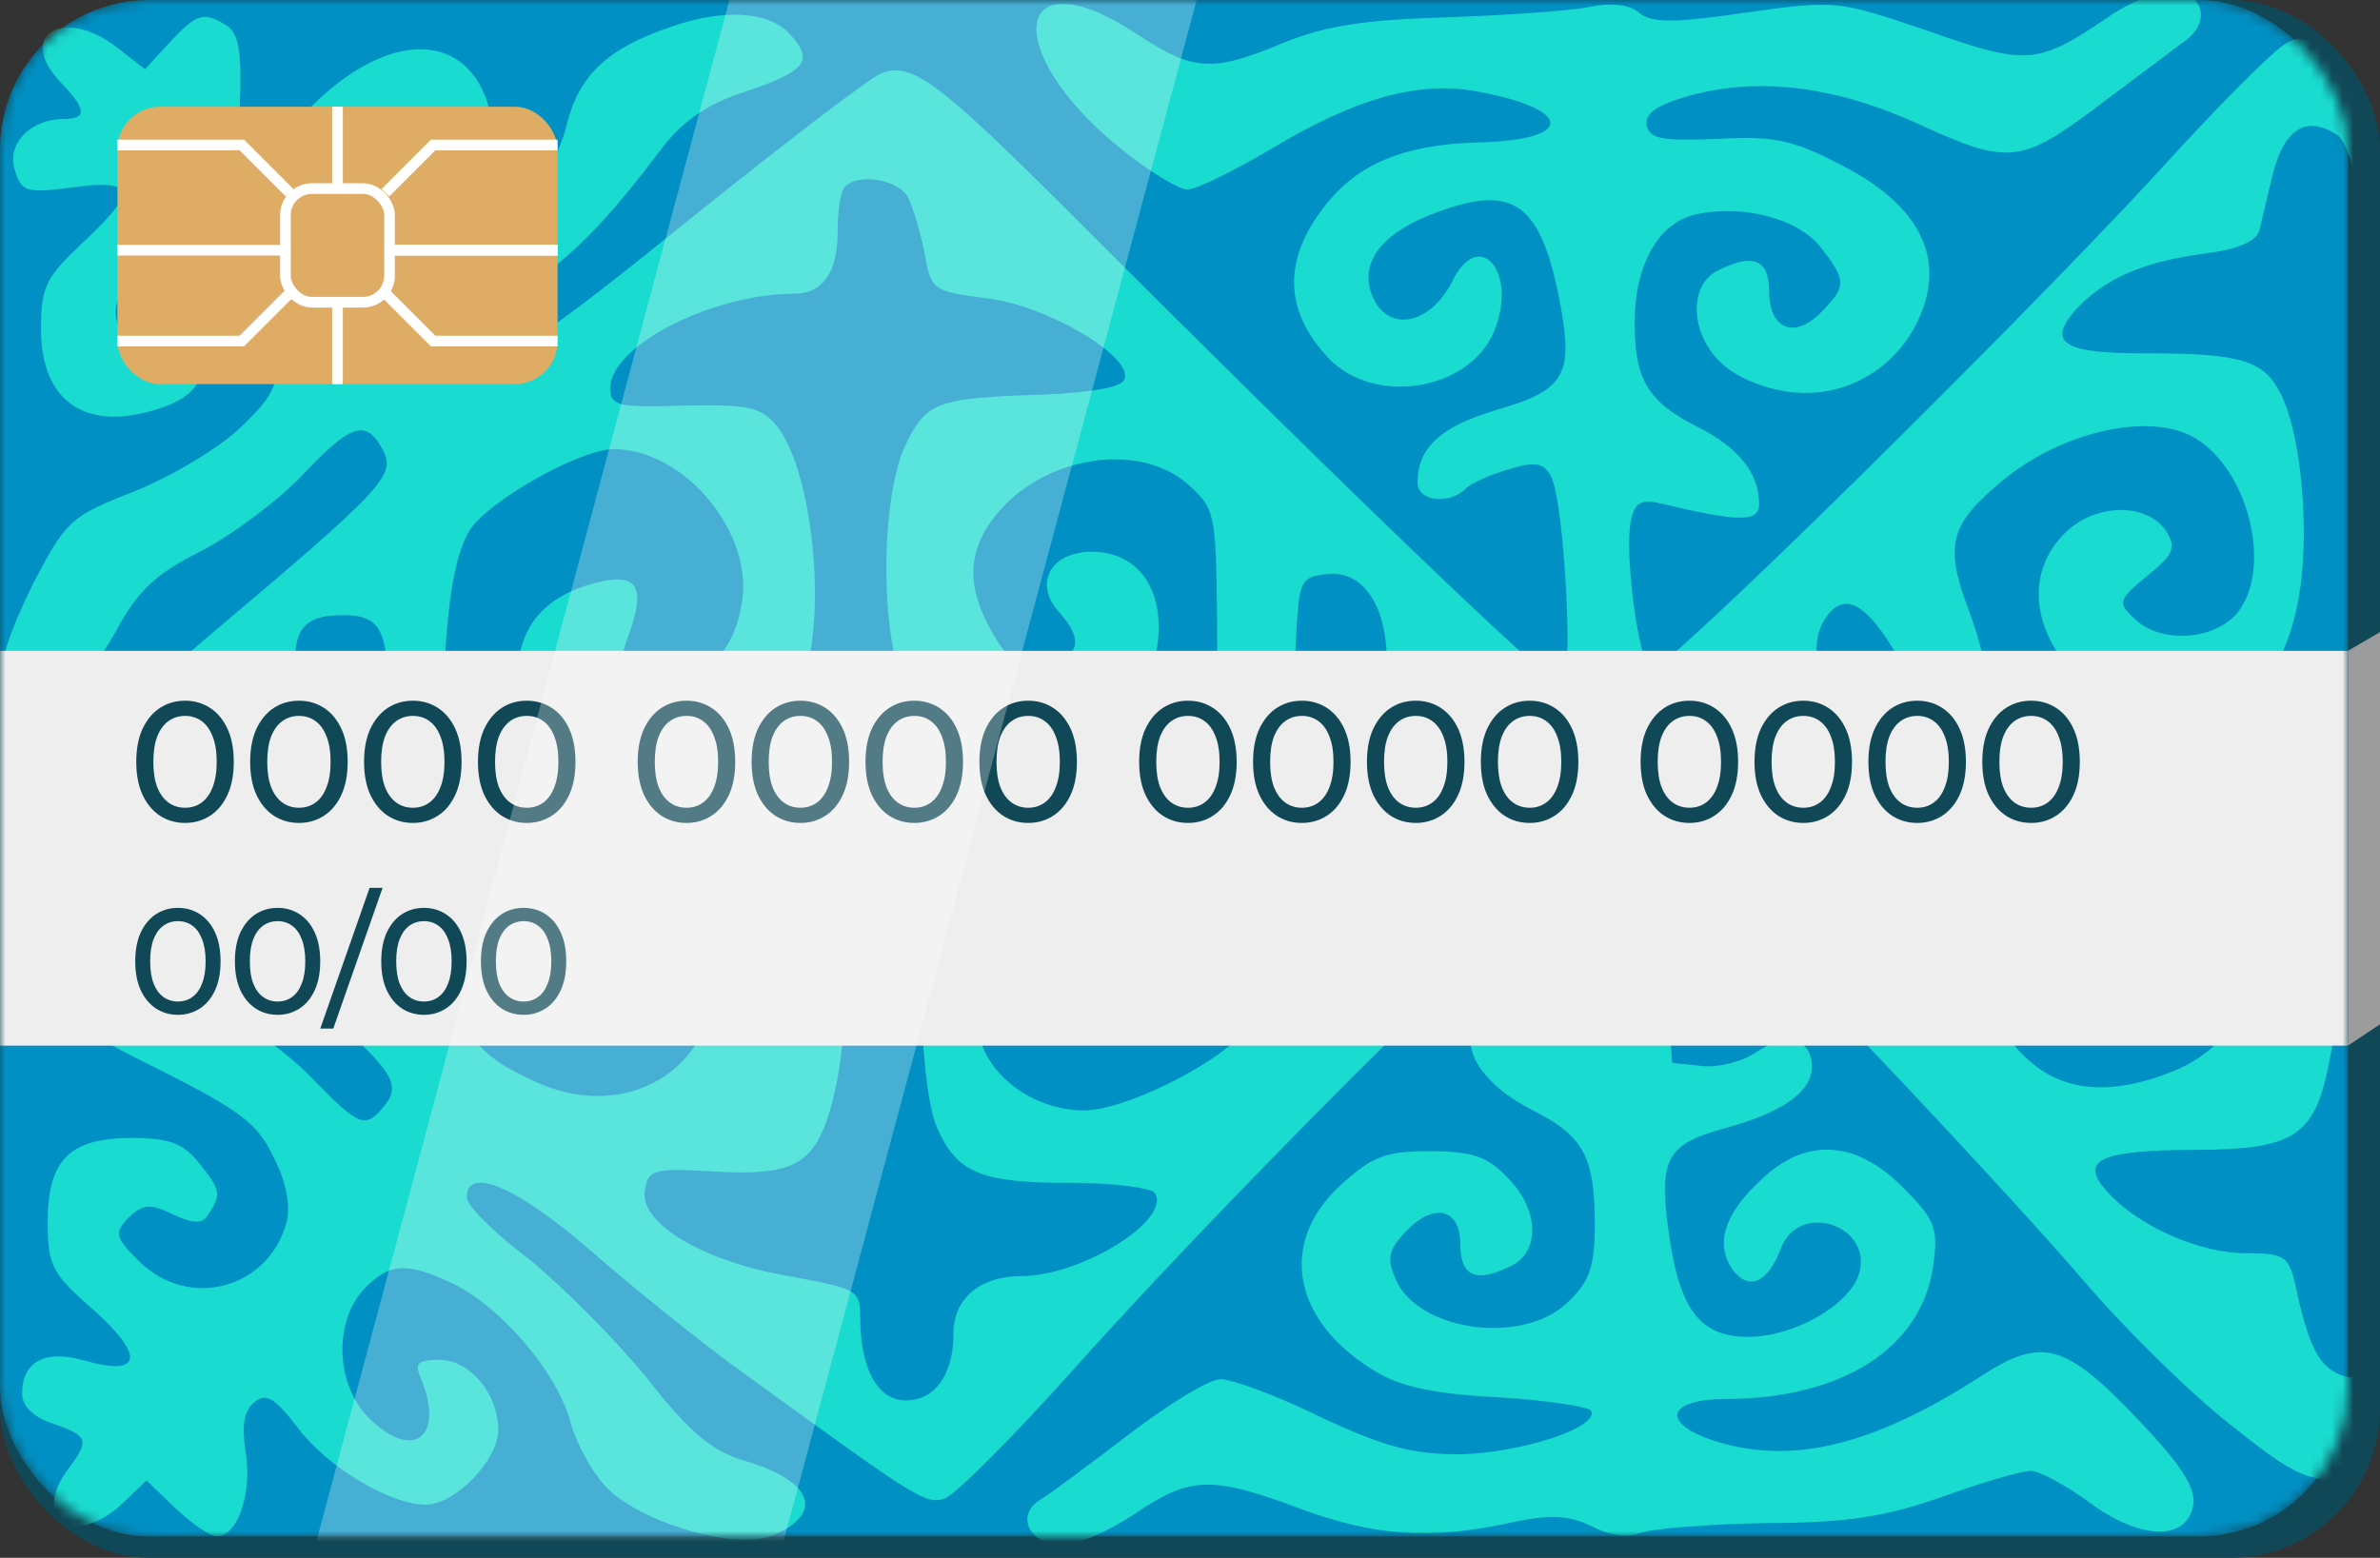 <svg width="223" height="146" viewBox="0 0 223 146" fill="none" xmlns="http://www.w3.org/2000/svg">
<rect x="0" y="0" width="223" height="146" fill="#333333" stroke="none"/>
<rect width="223" height="146" rx="14" fill="#114857"/>
<mask id="mask0_129_1325" style="mask-type:alpha" maskUnits="userSpaceOnUse" x="0" y="0" width="220" height="144">
<rect width="220" height="144" rx="14" fill="#0190C4"/>
</mask>
<g mask="url(#mask0_129_1325)">
<rect width="220" height="144" rx="14" fill="#0190C4"/>
<path d="M197.518 1.61C190.933 6.082 189.963 6.181 180.649 2.9C172.112 0.007 172.015 0.007 163.581 1.185C156.795 2.167 154.759 2.17 153.594 1.203C152.72 0.428 150.974 0.238 149.036 0.629C147.291 1.02 141.28 1.418 135.657 1.622C127.997 1.829 124.217 2.418 120.341 3.976C113.656 6.8 111.813 6.706 106.571 3.225C95.019 -4.415 93.581 4.605 104.844 13.796C107.563 16.022 110.475 17.762 111.251 17.761C112.123 17.759 115.611 16.008 119.098 13.965C126.847 9.298 132.565 7.639 137.996 8.502C147.404 10.134 147.797 13.139 138.489 13.349C131.605 13.556 127.245 15.309 124.149 19.289C120.183 24.338 120.288 29.089 124.465 33.542C128.74 38.092 137.658 36.622 139.975 31.091C142.292 25.56 138.6 21.203 136.088 26.347C133.866 30.714 129.697 31.206 128.43 27.33C127.552 24.519 129.487 21.995 133.75 20.242C141.502 17.126 144.122 18.672 145.98 27.396C147.545 35.15 146.869 36.509 140.085 38.46C134.949 40.02 132.819 41.963 132.825 45.26C132.828 47.005 135.834 47.291 137.286 45.834C137.867 45.251 139.708 44.472 141.355 43.984C143.875 43.204 144.651 43.397 145.332 44.656C146.597 47.175 147.499 64.239 146.336 64.241C145.269 64.243 125.164 44.886 101.852 21.559C87.962 7.621 85.535 5.783 82.628 6.854C81.659 7.147 73.331 13.561 64.133 20.946C52.417 30.469 46.8 34.358 45.345 34.166C41.563 33.591 42.432 31.65 48.243 27.762C53.666 23.971 56.473 21.251 62.181 13.678C64.019 11.347 66.343 9.695 69.735 8.622C75.549 6.673 76.323 5.702 73.992 3.185C72.049 1.055 67.782 0.772 62.84 2.526C57.026 4.475 54.315 7.001 53.159 11.463C51.812 16.992 47.554 22.042 42.129 24.669C38.351 26.518 37.478 26.617 35.149 25.457C29.327 22.753 30.183 13.734 36.384 10.911C39.581 9.451 40.845 11.194 39.397 15.075C38.046 18.471 38.726 19.149 42.02 17.882C45.411 16.616 46.956 12.638 45.398 8.859C42.769 2.658 35.595 3.349 28.82 10.342C26.304 12.965 23.786 14.812 23.204 14.522C22.718 14.232 22.326 11.518 22.514 8.608C22.605 4.73 22.311 3.082 21.243 2.405C19.108 1.051 18.429 1.246 15.913 3.966L13.59 6.491L10.969 4.459C6.017 0.589 1.464 3.215 5.641 7.668C8.167 10.282 8.169 11.155 5.938 11.158C2.836 11.164 0.61 13.495 1.39 15.918C1.975 17.953 2.46 18.146 6.822 17.556C12.736 16.77 12.932 17.933 7.704 22.791C4.316 25.997 3.833 26.87 3.84 30.845C3.852 37.73 8.123 40.534 14.907 38.292C17.329 37.512 18.588 36.443 18.973 34.697C19.743 31.787 17.994 29.56 16.252 31.308C14.413 33.154 11.794 32.674 11.014 30.348C9.454 25.503 18.564 22.772 23.613 26.738C25.555 28.286 26.139 29.546 26.144 32.648C26.15 36.042 25.57 37.207 22.473 40.121C20.44 42.064 15.985 44.69 12.593 46.053C6.586 48.391 6.198 48.779 3.106 54.699C-0.275 61.59 -0.755 64.596 1.478 66.435C3.615 68.273 7.488 65.163 10.871 59.146C12.9 55.361 14.546 53.807 18.809 51.666C21.812 50.109 26.072 46.902 28.298 44.571C32.847 39.715 34.301 39.227 35.857 42.134C37.122 44.556 36.154 45.624 19.211 59.907C13.015 65.154 7.594 70.399 7.208 71.564C6.534 73.892 11.196 78.732 27.995 92.762C36.735 100.115 37.804 101.471 35.965 103.704C34.224 105.841 33.642 105.551 29.368 101.195C27.328 98.968 23.056 95.873 19.853 94.133C15.194 91.718 13.64 90.266 11.403 86.004C4.399 73.12 -2.962 77.69 3.751 90.768C6.184 95.709 6.961 96.289 15.113 100.347C22.391 104.019 24.139 105.277 25.599 108.377C26.766 110.605 27.255 112.931 26.87 114.483C25.233 120.789 17.673 122.838 13.011 118.192C10.777 115.966 10.679 115.578 12.034 114.121C13.389 112.858 14.068 112.76 16.203 113.823C18.338 114.789 19.016 114.691 19.596 113.72C20.757 111.876 20.659 111.488 18.619 108.971C17.161 107.131 15.803 106.649 12.312 106.655C6.494 106.665 4.462 108.705 4.472 114.619C4.479 118.595 4.868 119.37 8.753 122.757C13.608 127.111 13.321 129.051 7.888 127.509C4.202 126.449 2.071 127.617 2.076 130.622C2.078 131.786 3.147 132.851 4.99 133.429C8.289 134.587 8.386 134.975 6.452 137.596C2.776 142.451 6.95 145.158 11.499 140.884L13.726 138.747L16.445 141.36C17.999 142.812 19.65 143.972 20.328 143.971C22.268 143.968 23.618 139.99 23.03 136.209C22.637 133.689 22.829 132.234 23.797 131.457C24.862 130.485 25.735 130.969 27.873 133.777C30.692 137.553 36.613 141.034 39.91 141.028C42.624 141.023 46.69 136.846 46.684 134.035C46.679 130.641 44.055 127.446 41.146 127.451C39.207 127.454 38.82 127.746 39.404 129.102C41.74 134.625 38.739 137.054 34.562 132.892C31.454 129.795 31.25 123.978 34.056 120.87C36.476 118.345 38.027 118.245 42.394 120.274C46.955 122.496 52.202 128.595 53.471 133.344C54.056 135.476 55.71 138.382 57.069 139.64C60.469 142.834 68.909 145.243 72.203 143.977C77.338 141.932 76.266 138.831 69.766 136.903C66.759 136.035 64.623 134.294 60.541 129.065C57.529 125.386 52.575 120.45 49.468 117.934C46.264 115.516 43.739 112.999 43.737 112.223C43.732 109.218 48.487 111.245 55.382 117.245C59.363 120.729 65.189 125.372 68.296 127.694C85.771 140.365 86.645 141.043 88.487 140.458C89.456 140.165 95.069 134.531 100.876 128.025C117.037 109.961 147.236 80.141 148.305 81.206C148.791 81.787 149.476 85.373 149.773 89.251C150.563 97.394 149.789 98.268 143.483 96.243C135.916 93.736 135.927 100.135 143.497 104C148.349 106.416 149.419 108.353 149.43 114.655C149.437 118.631 148.955 120.086 147.019 121.932C142.954 126.108 133.062 124.865 130.823 120.021C129.947 117.986 130.042 117.308 131.494 115.657C134.204 112.646 136.822 113.126 136.829 116.617C136.834 119.72 138.386 120.299 141.777 118.547C144.392 117.088 144.095 113.113 141.181 110.307C139.335 108.371 137.88 107.888 133.904 107.895C129.735 107.903 128.572 108.39 125.571 111.11C119.666 116.55 121.134 124.014 129.093 128.654C131.325 130.007 134.72 130.68 140.441 130.961C144.902 131.244 148.782 131.819 149.073 132.206C149.949 133.756 142.487 136.193 136.766 136.3C132.403 136.308 129.784 135.634 123.767 132.832C119.691 130.803 115.422 129.26 114.356 129.261C113.289 129.263 109.512 131.597 105.929 134.318C102.249 137.137 98.473 139.955 97.504 140.539C95.083 141.997 96.445 144.807 99.548 144.801C101.002 144.799 104.006 143.436 106.33 141.881C111.463 138.381 113.499 138.28 121.746 141.369C128.732 143.974 134.065 144.353 141.626 142.691C145.406 141.909 146.957 142.003 149.189 143.066C150.839 143.936 152.585 144.126 153.844 143.639C154.91 143.25 160.146 142.853 165.478 142.746C173.138 142.733 176.628 142.145 181.958 140.293C185.737 138.929 189.419 137.856 190.292 137.855C191.068 137.853 193.591 139.206 195.824 140.851C200.678 144.43 205.042 144.422 205.52 140.931C205.712 139.379 204.253 137.151 200.368 133.086C193.471 125.826 191.336 125.248 185.525 129.039C175.259 135.651 167.505 137.41 160.229 134.902C155.571 133.261 156.343 131.127 161.676 131.117C172.633 131.098 180.091 126.334 181.144 118.575C181.622 115.084 181.33 114.309 178.222 111.211C173.851 106.856 169.196 106.573 165.034 110.556C161.549 113.762 160.681 116.575 162.334 118.996C163.889 121.03 165.633 120.251 166.887 116.952C168.625 112.489 175.61 114.9 174.164 119.46C173.199 122.371 168.066 125.289 163.799 125.296C159.242 125.304 157.298 122.689 156.315 115.225C155.431 108.633 156.205 107.274 161.341 105.811C166.865 104.347 169.771 102.403 169.766 99.978C169.762 97.361 167.434 96.686 164.528 98.63C163.269 99.505 160.943 100.091 159.391 99.9L156.676 99.614L155.98 89.919C155.583 84.683 155.478 80.126 155.672 79.932C155.865 79.738 157.321 80.511 158.777 81.672C162.273 84.381 186.461 109.839 195.303 120.102C199.092 124.555 205.211 130.556 208.901 133.459C218.805 141.295 218.708 141.295 237.104 126.331C255.21 111.658 258.6 109.422 259.961 111.552C260.739 112.618 260.256 113.588 257.835 115.435C254.543 118.058 246.219 126.218 240.606 132.53C238.38 135.055 235.862 136.708 233.342 137.294C230.144 138.075 229.466 138.658 229.47 140.695C229.476 144.379 233.453 145.342 240.043 143.294C245.857 141.441 249.729 137.653 250.788 132.997C251.076 131.445 252.913 128.436 254.848 126.203C260.944 119.017 267.05 117.358 270.548 121.812C273.269 125.298 273.082 129.079 270.179 132.284C267.566 135.101 263.106 135.496 263.78 132.877C265.129 127.639 265.031 127.057 263.188 127.061C260.473 127.065 257.764 130.464 257.77 133.857C257.786 142.875 269.713 142.854 276.29 133.825C277.548 132.174 279.097 131.008 279.679 131.201C280.358 131.394 281.042 134.107 281.338 137.307C281.735 142.154 282.124 143.026 283.87 143.314C284.937 143.506 286.584 142.727 287.648 141.562C289.874 139.134 291.232 139.131 293.466 141.552C294.437 142.616 296.087 143.486 297.057 143.485C299.869 143.48 300.252 140.764 297.823 138.15C295.492 135.633 295.876 133.79 298.785 133.785C301.209 133.781 302.756 130.869 301.491 128.642C300.713 127.188 299.84 126.996 296.253 127.584C292.861 128.075 291.988 127.883 291.986 126.816C291.984 126.04 293.146 124.778 294.502 124.097C299.636 121.276 301.559 112.352 297.771 108.577C293.692 104.512 284.194 107.049 284.203 112.091C284.207 114.419 284.401 114.515 288.085 113.927C291.186 113.437 292.059 113.629 292.546 114.792C294.007 118.571 286.354 122.463 282.084 120.143C274.32 115.987 276.533 106.287 286.317 101.422C289.127 100.06 291.84 98.891 292.518 98.89C296.397 98.883 303.553 88.108 303.542 82.096C303.532 76.278 296.845 78.132 293.463 84.926C290.565 90.652 289.306 91.914 283.687 94.542C280.975 95.904 276.907 98.918 274.682 101.345C270.617 105.619 268.484 106.107 267.316 103.104C266.634 101.36 270.312 97.572 284.931 85.038C290.449 80.277 295.386 75.323 296.062 73.965C297.125 71.636 296.833 71.151 290.423 65.248C286.636 61.861 280.032 56.249 275.663 52.766C267.118 46.09 265.465 43.475 267.982 40.95C269.434 39.493 269.919 39.783 274.485 44.526C277.205 47.333 281.574 50.622 284.388 51.975C288.658 53.906 289.823 55.068 292.256 59.718C295.174 65.24 298.281 67.658 300.994 66.587C303.32 65.613 302.922 60.184 300.003 54.371C297.571 49.624 296.891 49.044 290.001 45.953C281.462 41.993 278.743 39.767 277.28 35.31C274.454 26.976 284.624 20.947 290.841 27.141C292.492 28.787 292.59 29.465 291.72 31.115C291.044 32.474 290.172 32.863 289.105 32.477C284.738 30.642 284.06 30.741 284.064 33.165C284.07 36.655 286.983 38.783 291.637 38.775C295.903 38.768 298.227 37.115 299.19 33.332C300.153 29.549 298.693 26.061 294.614 22.383C292.574 20.448 290.826 18.512 290.825 18.124C290.824 17.736 293.151 17.538 295.963 17.63C301.006 17.912 301.006 17.912 301 15.003C300.997 12.87 300.51 11.998 299.056 11.807C295.758 11.134 295.271 9.971 297.496 7.155C299.334 4.728 299.43 4.34 298.167 2.985C296.808 1.727 296.323 1.727 293.805 3.671C290.222 6.295 288.671 6.395 287.115 3.877C285.56 1.358 282.457 1.364 281.104 3.887C280.524 4.955 280.431 7.476 280.726 9.609C281.216 12.808 281.024 13.681 279.667 14.168C278.602 14.655 277.243 13.784 275.105 11.267C269.761 4.78 262.582 2.95 258.808 7.029C255.034 11.108 257.665 18.473 262.804 18.464C264.452 18.461 264.742 18.073 264.254 16.231C262.986 12.161 263.179 11.191 265.311 10.896C270.255 10.209 273.373 19.027 269.892 24.075C265.83 29.997 253.017 22.456 250.188 12.474C248.627 7.047 246.102 4.531 240.474 2.504C234.847 0.575 232.326 0.676 229.615 2.911C227.582 4.563 227.486 4.951 228.748 6.21C229.525 6.887 232.243 8.24 234.668 9.205C238.161 10.459 239.909 12.008 243.117 16.559C245.547 19.949 249.724 24.111 253.51 26.722C259.529 30.978 260.987 33.108 258.856 34.469C257.307 35.442 252.938 32.541 242.839 23.735C237.498 19.09 230.701 13.769 227.789 11.932C224.877 10.095 220.993 7.29 219.245 5.741C216.72 3.613 215.653 3.227 214.297 4.005C213.231 4.491 207.714 10.028 202.005 16.341C188.456 31.006 156.223 62.769 154.769 62.771C153.605 62.773 152.034 51.238 152.901 48.424C153.287 46.969 153.965 46.774 155.905 47.255C162.792 48.892 164.829 48.985 164.826 47.24C164.82 44.331 162.877 41.91 158.995 39.978C154.434 37.659 153.17 35.625 153.16 30.292C153.151 24.862 155.374 20.883 158.863 20.101C163.322 19.123 168.463 20.472 170.601 23.183C173.03 26.282 173.032 26.863 170.612 29.292C168.095 31.817 165.766 30.852 165.76 27.264C165.755 24.258 164.202 23.679 160.812 25.43C158.196 26.89 158.398 31.349 161.312 34.059C162.769 35.414 165.388 36.476 167.91 36.763C173.244 37.335 178.183 34.223 180.114 29.081C182.14 23.745 179.514 18.998 172.43 15.423C167.965 13.104 166.219 12.719 160.887 13.019C155.748 13.222 154.584 13.03 154.291 11.77C154.095 10.607 155.258 9.829 158.359 8.951C164.852 7.194 172.029 8.055 179.986 11.725C188.235 15.492 189.398 15.393 196.951 9.659C200.05 7.327 203.439 4.8 204.601 3.925C207.312 2.078 206.435 -0.829 203.332 -0.824C202.071 -0.822 199.455 0.249 197.518 1.61ZM218.966 12.626C219.743 13.11 220.62 15.629 220.915 18.15L221.505 22.803L229.071 24.341C233.242 25.206 237.802 26.846 239.258 27.91C242.074 30.039 243.341 33.915 241.209 34.113C240.53 34.211 237.136 34.314 233.743 34.32C225.308 34.625 224.147 36.179 223.393 48.591C222.825 56.252 223.022 58.385 224.385 61.098C226.622 65.36 232.444 67.871 240.298 67.954C250.673 67.936 255.903 64.339 254.631 57.942C253.751 53.871 251.323 51.451 248.026 51.457C244.827 51.462 243.473 53.792 245.126 56.407C247.849 60.669 245.138 63.097 240.576 60.681C237.18 59.039 234.553 53.711 235.322 50.413C237.826 40.227 250.426 37.781 257.713 46.107C260.045 48.624 260.824 50.659 261.316 55.021C262.007 61.904 263.662 65.392 266.377 65.775C268.123 66.063 268.607 65.48 269.184 62.57C269.952 58.206 273.341 55.582 276.252 57.225C278.582 58.384 278.779 60.614 276.846 64.011C274.816 67.602 275.01 67.796 280.053 68.078C284.32 68.361 284.611 68.555 284.907 71.269C285.398 75.147 282.977 76.799 278.031 75.936L274.248 75.36L274.935 79.916C275.719 84.957 274.56 87.286 271.166 87.292C267.094 87.299 266.316 85.846 266.498 79.058C266.778 72.853 266.68 72.659 264.548 72.953C262.512 73.248 262.222 73.927 261.653 81.297C261.273 85.758 260.507 90.898 259.928 92.742C258.578 96.913 254.027 100.412 248.115 101.974C244.142 103.047 243.075 103.049 240.067 101.6C235.797 99.572 232.783 94.826 232.774 89.978C232.769 86.972 233.445 85.516 236.058 82.894C239.64 79.3 241.578 78.811 243.424 81.038C244.493 82.297 244.398 83.17 243.142 85.79C241.403 89.478 241.792 90.253 245.089 90.247C248.676 90.24 253.035 87.518 253.709 84.996C255.538 77.623 251.361 73.267 242.926 73.476C231.194 73.788 226.74 77.286 226.175 86.886C225.61 96.39 226.686 101.721 229.989 105.012C232.611 107.625 233.096 107.818 238.428 107.13C251.031 105.75 245.132 115.069 232.337 116.934C225.26 118.013 224.292 118.79 223.912 123.445C223.63 128.003 221.306 130.237 218.588 128.496C217.035 127.53 216.159 125.592 214.986 120.067C214.4 117.741 213.915 117.451 210.424 117.457C206.158 117.465 200.336 114.954 197.421 111.662C194.798 108.758 196.639 107.785 205.656 107.769C214.867 107.753 216.804 106.489 218.15 99.99C220.747 87.575 218.306 78.271 211.513 74.889C206.854 72.473 203.558 72.382 199.295 74.426C193.966 76.956 191.268 86.463 194.573 91.111C196.323 93.629 200.881 94.009 202.816 91.679C203.783 90.416 203.685 89.641 202.226 87.219C200.573 84.313 200.572 84.12 202.219 82.856C204.736 81.106 205.124 81.203 207.942 84.591C212.703 90.207 210.68 97.579 203.607 100.404C198.084 102.644 193.623 102.361 190.419 99.651C187.797 97.426 187.699 96.941 187.586 87.73C187.368 74.35 187.466 74.834 184.945 74.839C181.455 74.845 180.391 76.689 180.403 83.088C180.414 89.488 179.35 91.332 175.86 91.338C173.048 91.343 171.686 88.728 171.676 83.201L171.668 78.74L167.596 78.748C158.094 78.764 157.012 70.234 166.512 69.15C171.456 68.56 171.843 67.88 170.379 62.162C169.988 60.611 170.276 58.963 171.147 57.798C172.984 55.176 175.314 56.821 178.525 62.827C180.47 66.508 181.539 67.573 183.381 67.569C186.581 67.564 186.962 63.781 184.429 57.096C182.189 51.088 182.67 49.148 187.608 45.067C193.417 40.208 202.14 38.448 206.121 41.349C210.878 44.638 212.833 53.458 209.64 57.439C207.414 60.061 202.373 60.361 199.945 57.941C198.391 56.489 198.487 56.198 201.198 53.963C203.619 52.02 203.908 51.34 203.033 49.888C201.283 47.079 196.338 47.087 193.434 50.001C186.562 56.898 195.504 68.905 206.36 67.238C210.917 66.648 214.013 62.861 215.262 56.653C216.512 50.64 215.719 40.848 213.676 36.876C212.119 33.776 209.985 33.101 200.968 33.117C193.405 33.13 191.754 32.163 194.464 29.056C197.174 26.142 200.662 24.585 206.284 23.799C209.677 23.405 211.421 22.627 211.71 21.559C211.902 20.686 212.384 18.746 212.769 17.097C213.827 12.15 215.957 10.692 218.966 12.626ZM85.072 18.485C85.559 19.454 86.242 21.78 86.633 23.719C87.221 27.208 87.415 27.305 92.555 27.974C98.083 28.643 106.139 33.38 105.367 35.515C105.175 36.291 102.364 36.781 97.807 36.983C87.723 37.291 86.754 37.681 84.822 41.757C82.504 46.706 82.43 59.699 84.765 64.155C87.002 68.417 91.661 71.124 96.8 71.115C101.842 71.106 105.523 68.87 107.261 64.6C110.254 57.614 107.917 51.703 102.293 51.713C98.415 51.72 96.771 54.729 99.297 57.439C101.337 59.763 101.243 61.12 98.821 62.385C96.496 63.65 94.652 62.586 92.512 58.421C90.566 54.642 90.754 51.443 93.27 48.335C97.623 42.801 106.541 41.331 111.202 45.298C113.824 47.62 113.922 47.911 114.036 57.704C114.058 70.212 114.058 70.115 116.191 70.111C119.488 70.106 121.13 67 121.41 60.406C121.69 54.394 121.787 54.103 124.307 53.807C127.7 53.414 129.936 56.706 129.945 62.039L129.953 66.209L133.734 66.202C138.097 66.194 140.622 68.129 140.628 71.62C140.633 74.238 137.63 75.891 132.782 75.9L129.873 75.905L130.463 81.043C131.643 90.155 127.087 90.551 122.805 81.638C121.248 78.441 120.179 77.28 118.239 77.089C114.845 76.707 114.073 78.842 116.021 83.977C118.749 91.245 118.851 94.153 116.335 96.97C113.432 100.078 105.197 104.067 101.609 104.074C97.537 104.081 93.557 101.664 92.097 98.176C88.981 90.618 91.685 84.408 97.794 84.882C101.285 85.167 104.491 88.361 102.262 89.237C101.681 89.432 100.421 90.21 99.453 90.891C96.742 92.932 99.075 96.321 103.341 96.314C107.995 96.305 110.994 92.325 110.306 87.284C108.636 74.779 89.339 73.649 86.936 85.774C85.879 91.205 86.383 102.161 87.746 105.553C89.596 109.913 91.828 110.878 100.361 110.863C104.336 110.856 107.925 111.335 108.216 111.819C109.772 114.337 101.346 119.588 95.722 119.598C91.746 119.605 89.326 121.742 89.332 125.039C89.339 128.821 87.598 131.248 84.883 131.252C82.265 131.257 80.611 128.351 80.603 123.503C80.598 120.885 80.307 120.789 74.1 119.636C66.049 118.293 59.934 114.716 60.414 111.612C60.701 109.672 61.186 109.478 66.228 109.76C73.404 110.232 75.633 109.452 77.178 105.765C79.399 100.428 79.959 88.501 78.304 84.528C73.436 72.999 45.61 74.502 47.958 86.133C48.936 90.98 54.081 94.558 57.277 92.516C58.44 91.739 58.438 91.157 57.464 88.25C56.782 86.311 56.487 84.373 56.777 83.79C58.904 80.296 66.963 86.294 66.972 91.433C66.987 100.256 58.754 105.216 50.312 101.449C44.295 98.745 42.74 96.614 41.271 88.181C40.585 84.013 39.318 80.04 38.637 79.265C36.598 77.233 34.273 78.691 33.601 82.377C32.832 86.451 30.896 88.102 27.598 87.332C24.882 86.659 24.881 86.465 26.807 78.607C27.481 75.891 27.384 75.794 23.991 76.479C18.563 77.458 15.55 73.391 19.131 69.797C20.293 68.535 21.65 68.338 24.559 68.721L28.439 69.393L27.849 64.643C27.161 59.214 28.128 57.661 32.103 57.654C35.691 57.648 36.372 59.004 36.384 65.791C36.394 71.609 37.172 72.868 39.69 71.312C40.658 70.632 41.332 67.625 41.709 61.322C42.086 55.116 42.855 51.527 44.015 49.682C45.853 46.867 54.377 42.101 57.48 42.096C64.073 42.084 70.583 49.83 69.528 56.425C68.856 60.304 67.502 62.052 64.014 63.901C61.786 65.068 61.108 65.069 59.554 63.908C57.904 62.748 57.903 62.263 59.061 59.061C60.604 54.598 59.439 53.437 54.884 54.899C50.62 56.264 48.492 59.177 48.5 63.443C48.51 69.067 51.033 70.711 60.051 70.695C67.905 70.681 72.168 69.025 74.585 65.142C77.68 60.192 76.489 44.583 72.796 39.936C71.241 38.096 70.174 37.904 64.066 38.012C57.861 38.217 57.182 38.024 57.179 36.375C57.172 32.4 66.762 27.535 74.422 27.522C77.137 27.517 78.491 25.478 78.484 21.697C78.481 19.758 78.769 17.818 79.156 17.526C80.414 16.166 84.197 16.839 85.072 18.485Z" fill="#1ADBCF"/>
<rect y="61" width="220" height="37" fill="#EEEEEE"/>
<rect x="11" y="10" width="41.241" height="26" rx="4" fill="#DEAC64"/>
<path d="M31.621 28.379V36" stroke="white"/>
<path d="M31.621 17.621V10" stroke="white"/>
<rect x="26.741" y="17.672" width="9.759" height="10.655" rx="2.5" stroke="white"/>
<path d="M27.138 27.483L22.655 31.965H11" stroke="white"/>
<path d="M27.138 18.069L22.655 13.586H11" stroke="white"/>
<path d="M26.69 23.448H11" stroke="white"/>
<path d="M36.103 27.483L40.586 31.965H52.241" stroke="white"/>
<path d="M36.103 18.069L40.586 13.586H52.241" stroke="white"/>
<path d="M36.552 23.448H52.241" stroke="white"/>
<path d="M36.552 23.448H52.241" stroke="white"/>
<path d="M17.344 77.128C16.469 77.128 15.685 76.904 14.992 76.456C14.309 76.008 13.765 75.357 13.36 74.504C12.965 73.651 12.768 72.616 12.768 71.4C12.768 70.184 12.965 69.149 13.36 68.296C13.765 67.443 14.309 66.792 14.992 66.344C15.685 65.896 16.469 65.672 17.344 65.672C18.208 65.672 18.987 65.896 19.68 66.344C20.373 66.792 20.917 67.443 21.312 68.296C21.707 69.149 21.904 70.184 21.904 71.4C21.904 72.616 21.707 73.651 21.312 74.504C20.917 75.357 20.373 76.008 19.68 76.456C18.987 76.904 18.208 77.128 17.344 77.128ZM17.344 75.704C17.931 75.704 18.443 75.544 18.88 75.224C19.328 74.904 19.675 74.424 19.92 73.784C20.176 73.144 20.304 72.349 20.304 71.4C20.304 70.451 20.176 69.656 19.92 69.016C19.675 68.376 19.328 67.896 18.88 67.576C18.443 67.256 17.931 67.096 17.344 67.096C16.757 67.096 16.24 67.256 15.792 67.576C15.344 67.896 14.992 68.376 14.736 69.016C14.491 69.656 14.368 70.451 14.368 71.4C14.368 72.349 14.491 73.144 14.736 73.784C14.992 74.424 15.344 74.904 15.792 75.224C16.24 75.544 16.757 75.704 17.344 75.704ZM28.016 77.128C27.141 77.128 26.357 76.904 25.664 76.456C24.981 76.008 24.437 75.357 24.032 74.504C23.637 73.651 23.44 72.616 23.44 71.4C23.44 70.184 23.637 69.149 24.032 68.296C24.437 67.443 24.981 66.792 25.664 66.344C26.357 65.896 27.141 65.672 28.016 65.672C28.88 65.672 29.659 65.896 30.352 66.344C31.045 66.792 31.589 67.443 31.984 68.296C32.379 69.149 32.576 70.184 32.576 71.4C32.576 72.616 32.379 73.651 31.984 74.504C31.589 75.357 31.045 76.008 30.352 76.456C29.659 76.904 28.88 77.128 28.016 77.128ZM28.016 75.704C28.602 75.704 29.114 75.544 29.552 75.224C30 74.904 30.346 74.424 30.592 73.784C30.848 73.144 30.976 72.349 30.976 71.4C30.976 70.451 30.848 69.656 30.592 69.016C30.346 68.376 30 67.896 29.552 67.576C29.114 67.256 28.602 67.096 28.016 67.096C27.429 67.096 26.912 67.256 26.464 67.576C26.016 67.896 25.664 68.376 25.408 69.016C25.163 69.656 25.04 70.451 25.04 71.4C25.04 72.349 25.163 73.144 25.408 73.784C25.664 74.424 26.016 74.904 26.464 75.224C26.912 75.544 27.429 75.704 28.016 75.704ZM38.688 77.128C37.813 77.128 37.029 76.904 36.336 76.456C35.653 76.008 35.109 75.357 34.704 74.504C34.309 73.651 34.112 72.616 34.112 71.4C34.112 70.184 34.309 69.149 34.704 68.296C35.109 67.443 35.653 66.792 36.336 66.344C37.029 65.896 37.813 65.672 38.688 65.672C39.552 65.672 40.33 65.896 41.024 66.344C41.717 66.792 42.261 67.443 42.656 68.296C43.05 69.149 43.248 70.184 43.248 71.4C43.248 72.616 43.05 73.651 42.656 74.504C42.261 75.357 41.717 76.008 41.024 76.456C40.33 76.904 39.552 77.128 38.688 77.128ZM38.688 75.704C39.274 75.704 39.786 75.544 40.224 75.224C40.672 74.904 41.018 74.424 41.264 73.784C41.52 73.144 41.648 72.349 41.648 71.4C41.648 70.451 41.52 69.656 41.264 69.016C41.018 68.376 40.672 67.896 40.224 67.576C39.786 67.256 39.274 67.096 38.688 67.096C38.101 67.096 37.584 67.256 37.136 67.576C36.688 67.896 36.336 68.376 36.08 69.016C35.834 69.656 35.712 70.451 35.712 71.4C35.712 72.349 35.834 73.144 36.08 73.784C36.336 74.424 36.688 74.904 37.136 75.224C37.584 75.544 38.101 75.704 38.688 75.704ZM49.36 77.128C48.485 77.128 47.701 76.904 47.008 76.456C46.325 76.008 45.781 75.357 45.376 74.504C44.981 73.651 44.784 72.616 44.784 71.4C44.784 70.184 44.981 69.149 45.376 68.296C45.781 67.443 46.325 66.792 47.008 66.344C47.701 65.896 48.485 65.672 49.36 65.672C50.224 65.672 51.002 65.896 51.696 66.344C52.389 66.792 52.933 67.443 53.328 68.296C53.722 69.149 53.92 70.184 53.92 71.4C53.92 72.616 53.722 73.651 53.328 74.504C52.933 75.357 52.389 76.008 51.696 76.456C51.002 76.904 50.224 77.128 49.36 77.128ZM49.36 75.704C49.946 75.704 50.458 75.544 50.896 75.224C51.344 74.904 51.69 74.424 51.936 73.784C52.192 73.144 52.32 72.349 52.32 71.4C52.32 70.451 52.192 69.656 51.936 69.016C51.69 68.376 51.344 67.896 50.896 67.576C50.458 67.256 49.946 67.096 49.36 67.096C48.773 67.096 48.256 67.256 47.808 67.576C47.36 67.896 47.008 68.376 46.752 69.016C46.506 69.656 46.384 70.451 46.384 71.4C46.384 72.349 46.506 73.144 46.752 73.784C47.008 74.424 47.36 74.904 47.808 75.224C48.256 75.544 48.773 75.704 49.36 75.704ZM64.328 77.128C63.454 77.128 62.67 76.904 61.976 76.456C61.294 76.008 60.75 75.357 60.344 74.504C59.95 73.651 59.752 72.616 59.752 71.4C59.752 70.184 59.95 69.149 60.344 68.296C60.75 67.443 61.294 66.792 61.976 66.344C62.67 65.896 63.454 65.672 64.328 65.672C65.192 65.672 65.971 65.896 66.664 66.344C67.358 66.792 67.902 67.443 68.296 68.296C68.691 69.149 68.888 70.184 68.888 71.4C68.888 72.616 68.691 73.651 68.296 74.504C67.902 75.357 67.358 76.008 66.664 76.456C65.971 76.904 65.192 77.128 64.328 77.128ZM64.328 75.704C64.915 75.704 65.427 75.544 65.864 75.224C66.312 74.904 66.659 74.424 66.904 73.784C67.16 73.144 67.288 72.349 67.288 71.4C67.288 70.451 67.16 69.656 66.904 69.016C66.659 68.376 66.312 67.896 65.864 67.576C65.427 67.256 64.915 67.096 64.328 67.096C63.742 67.096 63.224 67.256 62.776 67.576C62.328 67.896 61.976 68.376 61.72 69.016C61.475 69.656 61.352 70.451 61.352 71.4C61.352 72.349 61.475 73.144 61.72 73.784C61.976 74.424 62.328 74.904 62.776 75.224C63.224 75.544 63.742 75.704 64.328 75.704ZM75 77.128C74.126 77.128 73.342 76.904 72.648 76.456C71.966 76.008 71.422 75.357 71.016 74.504C70.622 73.651 70.424 72.616 70.424 71.4C70.424 70.184 70.622 69.149 71.016 68.296C71.422 67.443 71.966 66.792 72.648 66.344C73.342 65.896 74.126 65.672 75 65.672C75.864 65.672 76.643 65.896 77.336 66.344C78.03 66.792 78.574 67.443 78.968 68.296C79.363 69.149 79.56 70.184 79.56 71.4C79.56 72.616 79.363 73.651 78.968 74.504C78.574 75.357 78.03 76.008 77.336 76.456C76.643 76.904 75.864 77.128 75 77.128ZM75 75.704C75.587 75.704 76.099 75.544 76.536 75.224C76.984 74.904 77.331 74.424 77.576 73.784C77.832 73.144 77.96 72.349 77.96 71.4C77.96 70.451 77.832 69.656 77.576 69.016C77.331 68.376 76.984 67.896 76.536 67.576C76.099 67.256 75.587 67.096 75 67.096C74.414 67.096 73.896 67.256 73.448 67.576C73 67.896 72.648 68.376 72.392 69.016C72.147 69.656 72.024 70.451 72.024 71.4C72.024 72.349 72.147 73.144 72.392 73.784C72.648 74.424 73 74.904 73.448 75.224C73.896 75.544 74.414 75.704 75 75.704ZM85.672 77.128C84.797 77.128 84.013 76.904 83.32 76.456C82.638 76.008 82.094 75.357 81.688 74.504C81.293 73.651 81.096 72.616 81.096 71.4C81.096 70.184 81.293 69.149 81.688 68.296C82.094 67.443 82.638 66.792 83.32 66.344C84.013 65.896 84.797 65.672 85.672 65.672C86.536 65.672 87.315 65.896 88.008 66.344C88.701 66.792 89.246 67.443 89.64 68.296C90.035 69.149 90.232 70.184 90.232 71.4C90.232 72.616 90.035 73.651 89.64 74.504C89.246 75.357 88.701 76.008 88.008 76.456C87.315 76.904 86.536 77.128 85.672 77.128ZM85.672 75.704C86.259 75.704 86.771 75.544 87.208 75.224C87.656 74.904 88.003 74.424 88.248 73.784C88.504 73.144 88.632 72.349 88.632 71.4C88.632 70.451 88.504 69.656 88.248 69.016C88.003 68.376 87.656 67.896 87.208 67.576C86.771 67.256 86.259 67.096 85.672 67.096C85.085 67.096 84.568 67.256 84.12 67.576C83.672 67.896 83.32 68.376 83.064 69.016C82.819 69.656 82.696 70.451 82.696 71.4C82.696 72.349 82.819 73.144 83.064 73.784C83.32 74.424 83.672 74.904 84.12 75.224C84.568 75.544 85.085 75.704 85.672 75.704ZM96.344 77.128C95.469 77.128 94.685 76.904 93.992 76.456C93.309 76.008 92.765 75.357 92.36 74.504C91.965 73.651 91.768 72.616 91.768 71.4C91.768 70.184 91.965 69.149 92.36 68.296C92.765 67.443 93.309 66.792 93.992 66.344C94.685 65.896 95.469 65.672 96.344 65.672C97.208 65.672 97.987 65.896 98.68 66.344C99.373 66.792 99.917 67.443 100.312 68.296C100.707 69.149 100.904 70.184 100.904 71.4C100.904 72.616 100.707 73.651 100.312 74.504C99.917 75.357 99.373 76.008 98.68 76.456C97.987 76.904 97.208 77.128 96.344 77.128ZM96.344 75.704C96.931 75.704 97.443 75.544 97.88 75.224C98.328 74.904 98.675 74.424 98.92 73.784C99.176 73.144 99.304 72.349 99.304 71.4C99.304 70.451 99.176 69.656 98.92 69.016C98.675 68.376 98.328 67.896 97.88 67.576C97.443 67.256 96.931 67.096 96.344 67.096C95.757 67.096 95.24 67.256 94.792 67.576C94.344 67.896 93.992 68.376 93.736 69.016C93.491 69.656 93.368 70.451 93.368 71.4C93.368 72.349 93.491 73.144 93.736 73.784C93.992 74.424 94.344 74.904 94.792 75.224C95.24 75.544 95.757 75.704 96.344 75.704ZM111.313 77.128C110.438 77.128 109.654 76.904 108.961 76.456C108.278 76.008 107.734 75.357 107.329 74.504C106.934 73.651 106.737 72.616 106.737 71.4C106.737 70.184 106.934 69.149 107.329 68.296C107.734 67.443 108.278 66.792 108.961 66.344C109.654 65.896 110.438 65.672 111.313 65.672C112.177 65.672 112.955 65.896 113.649 66.344C114.342 66.792 114.886 67.443 115.281 68.296C115.675 69.149 115.873 70.184 115.873 71.4C115.873 72.616 115.675 73.651 115.281 74.504C114.886 75.357 114.342 76.008 113.649 76.456C112.955 76.904 112.177 77.128 111.313 77.128ZM111.313 75.704C111.899 75.704 112.411 75.544 112.849 75.224C113.297 74.904 113.643 74.424 113.889 73.784C114.145 73.144 114.273 72.349 114.273 71.4C114.273 70.451 114.145 69.656 113.889 69.016C113.643 68.376 113.297 67.896 112.849 67.576C112.411 67.256 111.899 67.096 111.313 67.096C110.726 67.096 110.209 67.256 109.761 67.576C109.313 67.896 108.961 68.376 108.705 69.016C108.459 69.656 108.337 70.451 108.337 71.4C108.337 72.349 108.459 73.144 108.705 73.784C108.961 74.424 109.313 74.904 109.761 75.224C110.209 75.544 110.726 75.704 111.313 75.704ZM121.985 77.128C121.11 77.128 120.326 76.904 119.633 76.456C118.95 76.008 118.406 75.357 118.001 74.504C117.606 73.651 117.409 72.616 117.409 71.4C117.409 70.184 117.606 69.149 118.001 68.296C118.406 67.443 118.95 66.792 119.633 66.344C120.326 65.896 121.11 65.672 121.985 65.672C122.849 65.672 123.627 65.896 124.321 66.344C125.014 66.792 125.558 67.443 125.953 68.296C126.347 69.149 126.545 70.184 126.545 71.4C126.545 72.616 126.347 73.651 125.953 74.504C125.558 75.357 125.014 76.008 124.321 76.456C123.627 76.904 122.849 77.128 121.985 77.128ZM121.985 75.704C122.571 75.704 123.083 75.544 123.521 75.224C123.969 74.904 124.315 74.424 124.561 73.784C124.817 73.144 124.945 72.349 124.945 71.4C124.945 70.451 124.817 69.656 124.561 69.016C124.315 68.376 123.969 67.896 123.521 67.576C123.083 67.256 122.571 67.096 121.985 67.096C121.398 67.096 120.881 67.256 120.433 67.576C119.985 67.896 119.633 68.376 119.377 69.016C119.131 69.656 119.009 70.451 119.009 71.4C119.009 72.349 119.131 73.144 119.377 73.784C119.633 74.424 119.985 74.904 120.433 75.224C120.881 75.544 121.398 75.704 121.985 75.704ZM132.657 77.128C131.782 77.128 130.998 76.904 130.305 76.456C129.622 76.008 129.078 75.357 128.673 74.504C128.278 73.651 128.081 72.616 128.081 71.4C128.081 70.184 128.278 69.149 128.673 68.296C129.078 67.443 129.622 66.792 130.305 66.344C130.998 65.896 131.782 65.672 132.657 65.672C133.521 65.672 134.299 65.896 134.993 66.344C135.686 66.792 136.23 67.443 136.625 68.296C137.019 69.149 137.217 70.184 137.217 71.4C137.217 72.616 137.019 73.651 136.625 74.504C136.23 75.357 135.686 76.008 134.993 76.456C134.299 76.904 133.521 77.128 132.657 77.128ZM132.657 75.704C133.243 75.704 133.755 75.544 134.193 75.224C134.641 74.904 134.987 74.424 135.233 73.784C135.489 73.144 135.617 72.349 135.617 71.4C135.617 70.451 135.489 69.656 135.233 69.016C134.987 68.376 134.641 67.896 134.193 67.576C133.755 67.256 133.243 67.096 132.657 67.096C132.07 67.096 131.553 67.256 131.105 67.576C130.657 67.896 130.305 68.376 130.049 69.016C129.803 69.656 129.681 70.451 129.681 71.4C129.681 72.349 129.803 73.144 130.049 73.784C130.305 74.424 130.657 74.904 131.105 75.224C131.553 75.544 132.07 75.704 132.657 75.704ZM143.328 77.128C142.454 77.128 141.67 76.904 140.976 76.456C140.294 76.008 139.75 75.357 139.344 74.504C138.95 73.651 138.752 72.616 138.752 71.4C138.752 70.184 138.95 69.149 139.344 68.296C139.75 67.443 140.294 66.792 140.976 66.344C141.67 65.896 142.454 65.672 143.328 65.672C144.192 65.672 144.971 65.896 145.664 66.344C146.358 66.792 146.902 67.443 147.296 68.296C147.691 69.149 147.888 70.184 147.888 71.4C147.888 72.616 147.691 73.651 147.296 74.504C146.902 75.357 146.358 76.008 145.664 76.456C144.971 76.904 144.192 77.128 143.328 77.128ZM143.328 75.704C143.915 75.704 144.427 75.544 144.864 75.224C145.312 74.904 145.659 74.424 145.904 73.784C146.16 73.144 146.288 72.349 146.288 71.4C146.288 70.451 146.16 69.656 145.904 69.016C145.659 68.376 145.312 67.896 144.864 67.576C144.427 67.256 143.915 67.096 143.328 67.096C142.742 67.096 142.224 67.256 141.776 67.576C141.328 67.896 140.976 68.376 140.72 69.016C140.475 69.656 140.352 70.451 140.352 71.4C140.352 72.349 140.475 73.144 140.72 73.784C140.976 74.424 141.328 74.904 141.776 75.224C142.224 75.544 142.742 75.704 143.328 75.704ZM158.297 77.128C157.422 77.128 156.638 76.904 155.945 76.456C155.262 76.008 154.718 75.357 154.313 74.504C153.918 73.651 153.721 72.616 153.721 71.4C153.721 70.184 153.918 69.149 154.313 68.296C154.718 67.443 155.262 66.792 155.945 66.344C156.638 65.896 157.422 65.672 158.297 65.672C159.161 65.672 159.94 65.896 160.633 66.344C161.326 66.792 161.87 67.443 162.265 68.296C162.66 69.149 162.857 70.184 162.857 71.4C162.857 72.616 162.66 73.651 162.265 74.504C161.87 75.357 161.326 76.008 160.633 76.456C159.94 76.904 159.161 77.128 158.297 77.128ZM158.297 75.704C158.884 75.704 159.396 75.544 159.833 75.224C160.281 74.904 160.628 74.424 160.873 73.784C161.129 73.144 161.257 72.349 161.257 71.4C161.257 70.451 161.129 69.656 160.873 69.016C160.628 68.376 160.281 67.896 159.833 67.576C159.396 67.256 158.884 67.096 158.297 67.096C157.71 67.096 157.193 67.256 156.745 67.576C156.297 67.896 155.945 68.376 155.689 69.016C155.444 69.656 155.321 70.451 155.321 71.4C155.321 72.349 155.444 73.144 155.689 73.784C155.945 74.424 156.297 74.904 156.745 75.224C157.193 75.544 157.71 75.704 158.297 75.704ZM168.969 77.128C168.094 77.128 167.31 76.904 166.617 76.456C165.934 76.008 165.39 75.357 164.985 74.504C164.59 73.651 164.393 72.616 164.393 71.4C164.393 70.184 164.59 69.149 164.985 68.296C165.39 67.443 165.934 66.792 166.617 66.344C167.31 65.896 168.094 65.672 168.969 65.672C169.833 65.672 170.612 65.896 171.305 66.344C171.998 66.792 172.542 67.443 172.937 68.296C173.332 69.149 173.529 70.184 173.529 71.4C173.529 72.616 173.332 73.651 172.937 74.504C172.542 75.357 171.998 76.008 171.305 76.456C170.612 76.904 169.833 77.128 168.969 77.128ZM168.969 75.704C169.556 75.704 170.068 75.544 170.505 75.224C170.953 74.904 171.3 74.424 171.545 73.784C171.801 73.144 171.929 72.349 171.929 71.4C171.929 70.451 171.801 69.656 171.545 69.016C171.3 68.376 170.953 67.896 170.505 67.576C170.068 67.256 169.556 67.096 168.969 67.096C168.382 67.096 167.865 67.256 167.417 67.576C166.969 67.896 166.617 68.376 166.361 69.016C166.116 69.656 165.993 70.451 165.993 71.4C165.993 72.349 166.116 73.144 166.361 73.784C166.617 74.424 166.969 74.904 167.417 75.224C167.865 75.544 168.382 75.704 168.969 75.704ZM179.641 77.128C178.766 77.128 177.982 76.904 177.289 76.456C176.606 76.008 176.062 75.357 175.657 74.504C175.262 73.651 175.065 72.616 175.065 71.4C175.065 70.184 175.262 69.149 175.657 68.296C176.062 67.443 176.606 66.792 177.289 66.344C177.982 65.896 178.766 65.672 179.641 65.672C180.505 65.672 181.284 65.896 181.977 66.344C182.67 66.792 183.214 67.443 183.609 68.296C184.004 69.149 184.201 70.184 184.201 71.4C184.201 72.616 184.004 73.651 183.609 74.504C183.214 75.357 182.67 76.008 181.977 76.456C181.284 76.904 180.505 77.128 179.641 77.128ZM179.641 75.704C180.228 75.704 180.74 75.544 181.177 75.224C181.625 74.904 181.972 74.424 182.217 73.784C182.473 73.144 182.601 72.349 182.601 71.4C182.601 70.451 182.473 69.656 182.217 69.016C181.972 68.376 181.625 67.896 181.177 67.576C180.74 67.256 180.228 67.096 179.641 67.096C179.054 67.096 178.537 67.256 178.089 67.576C177.641 67.896 177.289 68.376 177.033 69.016C176.788 69.656 176.665 70.451 176.665 71.4C176.665 72.349 176.788 73.144 177.033 73.784C177.289 74.424 177.641 74.904 178.089 75.224C178.537 75.544 179.054 75.704 179.641 75.704ZM190.313 77.128C189.438 77.128 188.654 76.904 187.961 76.456C187.278 76.008 186.734 75.357 186.329 74.504C185.934 73.651 185.737 72.616 185.737 71.4C185.737 70.184 185.934 69.149 186.329 68.296C186.734 67.443 187.278 66.792 187.961 66.344C188.654 65.896 189.438 65.672 190.313 65.672C191.177 65.672 191.955 65.896 192.649 66.344C193.342 66.792 193.886 67.443 194.281 68.296C194.675 69.149 194.873 70.184 194.873 71.4C194.873 72.616 194.675 73.651 194.281 74.504C193.886 75.357 193.342 76.008 192.649 76.456C191.955 76.904 191.177 77.128 190.313 77.128ZM190.313 75.704C190.899 75.704 191.411 75.544 191.849 75.224C192.297 74.904 192.643 74.424 192.889 73.784C193.145 73.144 193.273 72.349 193.273 71.4C193.273 70.451 193.145 69.656 192.889 69.016C192.643 68.376 192.297 67.896 191.849 67.576C191.411 67.256 190.899 67.096 190.313 67.096C189.726 67.096 189.209 67.256 188.761 67.576C188.313 67.896 187.961 68.376 187.705 69.016C187.459 69.656 187.337 70.451 187.337 71.4C187.337 72.349 187.459 73.144 187.705 73.784C187.961 74.424 188.313 74.904 188.761 75.224C189.209 75.544 189.726 75.704 190.313 75.704Z" fill="#114857"/>
<path d="M16.676 95.112C15.911 95.112 15.225 94.916 14.618 94.524C14.021 94.132 13.545 93.563 13.19 92.816C12.845 92.069 12.672 91.164 12.672 90.1C12.672 89.036 12.845 88.131 13.19 87.384C13.545 86.637 14.021 86.068 14.618 85.676C15.225 85.284 15.911 85.088 16.676 85.088C17.432 85.088 18.113 85.284 18.72 85.676C19.327 86.068 19.803 86.637 20.148 87.384C20.493 88.131 20.666 89.036 20.666 90.1C20.666 91.164 20.493 92.069 20.148 92.816C19.803 93.563 19.327 94.132 18.72 94.524C18.113 94.916 17.432 95.112 16.676 95.112ZM16.676 93.866C17.189 93.866 17.637 93.726 18.02 93.446C18.412 93.166 18.715 92.746 18.93 92.186C19.154 91.626 19.266 90.931 19.266 90.1C19.266 89.269 19.154 88.574 18.93 88.014C18.715 87.454 18.412 87.034 18.02 86.754C17.637 86.474 17.189 86.334 16.676 86.334C16.163 86.334 15.71 86.474 15.318 86.754C14.926 87.034 14.618 87.454 14.394 88.014C14.179 88.574 14.072 89.269 14.072 90.1C14.072 90.931 14.179 91.626 14.394 92.186C14.618 92.746 14.926 93.166 15.318 93.446C15.71 93.726 16.163 93.866 16.676 93.866ZM26.014 95.112C25.249 95.112 24.563 94.916 23.956 94.524C23.359 94.132 22.883 93.563 22.528 92.816C22.183 92.069 22.01 91.164 22.01 90.1C22.01 89.036 22.183 88.131 22.528 87.384C22.883 86.637 23.359 86.068 23.956 85.676C24.563 85.284 25.249 85.088 26.014 85.088C26.77 85.088 27.451 85.284 28.058 85.676C28.665 86.068 29.141 86.637 29.486 87.384C29.831 88.131 30.004 89.036 30.004 90.1C30.004 91.164 29.831 92.069 29.486 92.816C29.141 93.563 28.665 94.132 28.058 94.524C27.451 94.916 26.77 95.112 26.014 95.112ZM26.014 93.866C26.527 93.866 26.975 93.726 27.358 93.446C27.75 93.166 28.053 92.746 28.268 92.186C28.492 91.626 28.604 90.931 28.604 90.1C28.604 89.269 28.492 88.574 28.268 88.014C28.053 87.454 27.75 87.034 27.358 86.754C26.975 86.474 26.527 86.334 26.014 86.334C25.501 86.334 25.048 86.474 24.656 86.754C24.264 87.034 23.956 87.454 23.732 88.014C23.517 88.574 23.41 89.269 23.41 90.1C23.41 90.931 23.517 91.626 23.732 92.186C23.956 92.746 24.264 93.166 24.656 93.446C25.048 93.726 25.501 93.866 26.014 93.866ZM30.01 96.4L34.63 83.212H35.848L31.228 96.4H30.01ZM39.727 95.112C38.961 95.112 38.275 94.916 37.669 94.524C37.071 94.132 36.595 93.563 36.241 92.816C35.895 92.069 35.723 91.164 35.723 90.1C35.723 89.036 35.895 88.131 36.241 87.384C36.595 86.637 37.071 86.068 37.669 85.676C38.275 85.284 38.961 85.088 39.727 85.088C40.483 85.088 41.164 85.284 41.771 85.676C42.377 86.068 42.853 86.637 43.199 87.384C43.544 88.131 43.717 89.036 43.717 90.1C43.717 91.164 43.544 92.069 43.199 92.816C42.853 93.563 42.377 94.132 41.771 94.524C41.164 94.916 40.483 95.112 39.727 95.112ZM39.727 93.866C40.24 93.866 40.688 93.726 41.071 93.446C41.463 93.166 41.766 92.746 41.981 92.186C42.205 91.626 42.317 90.931 42.317 90.1C42.317 89.269 42.205 88.574 41.981 88.014C41.766 87.454 41.463 87.034 41.071 86.754C40.688 86.474 40.24 86.334 39.727 86.334C39.213 86.334 38.761 86.474 38.369 86.754C37.977 87.034 37.669 87.454 37.445 88.014C37.23 88.574 37.123 89.269 37.123 90.1C37.123 90.931 37.23 91.626 37.445 92.186C37.669 92.746 37.977 93.166 38.369 93.446C38.761 93.726 39.213 93.866 39.727 93.866ZM49.065 95.112C48.299 95.112 47.613 94.916 47.007 94.524C46.409 94.132 45.933 93.563 45.579 92.816C45.233 92.069 45.061 91.164 45.061 90.1C45.061 89.036 45.233 88.131 45.579 87.384C45.933 86.637 46.409 86.068 47.007 85.676C47.613 85.284 48.299 85.088 49.065 85.088C49.821 85.088 50.502 85.284 51.109 85.676C51.715 86.068 52.191 86.637 52.537 87.384C52.882 88.131 53.055 89.036 53.055 90.1C53.055 91.164 52.882 92.069 52.537 92.816C52.191 93.563 51.715 94.132 51.109 94.524C50.502 94.916 49.821 95.112 49.065 95.112ZM49.065 93.866C49.578 93.866 50.026 93.726 50.409 93.446C50.801 93.166 51.104 92.746 51.319 92.186C51.543 91.626 51.655 90.931 51.655 90.1C51.655 89.269 51.543 88.574 51.319 88.014C51.104 87.454 50.801 87.034 50.409 86.754C50.026 86.474 49.578 86.334 49.065 86.334C48.551 86.334 48.099 86.474 47.707 86.754C47.315 87.034 47.007 87.454 46.783 88.014C46.568 88.574 46.461 89.269 46.461 90.1C46.461 90.931 46.568 91.626 46.783 92.186C47.007 92.746 47.315 93.166 47.707 93.446C48.099 93.726 48.551 93.866 49.065 93.866Z" fill="#114857"/>
<rect x="80.324" y="-44.681" width="42.281" height="244.963" transform="rotate(15 80.324 -44.681)" fill="white" fill-opacity="0.28"/>
</g>
<path d="M223 96L220 98V61L223 59.245V96Z" fill="#9C9C9C"/>
</svg>
